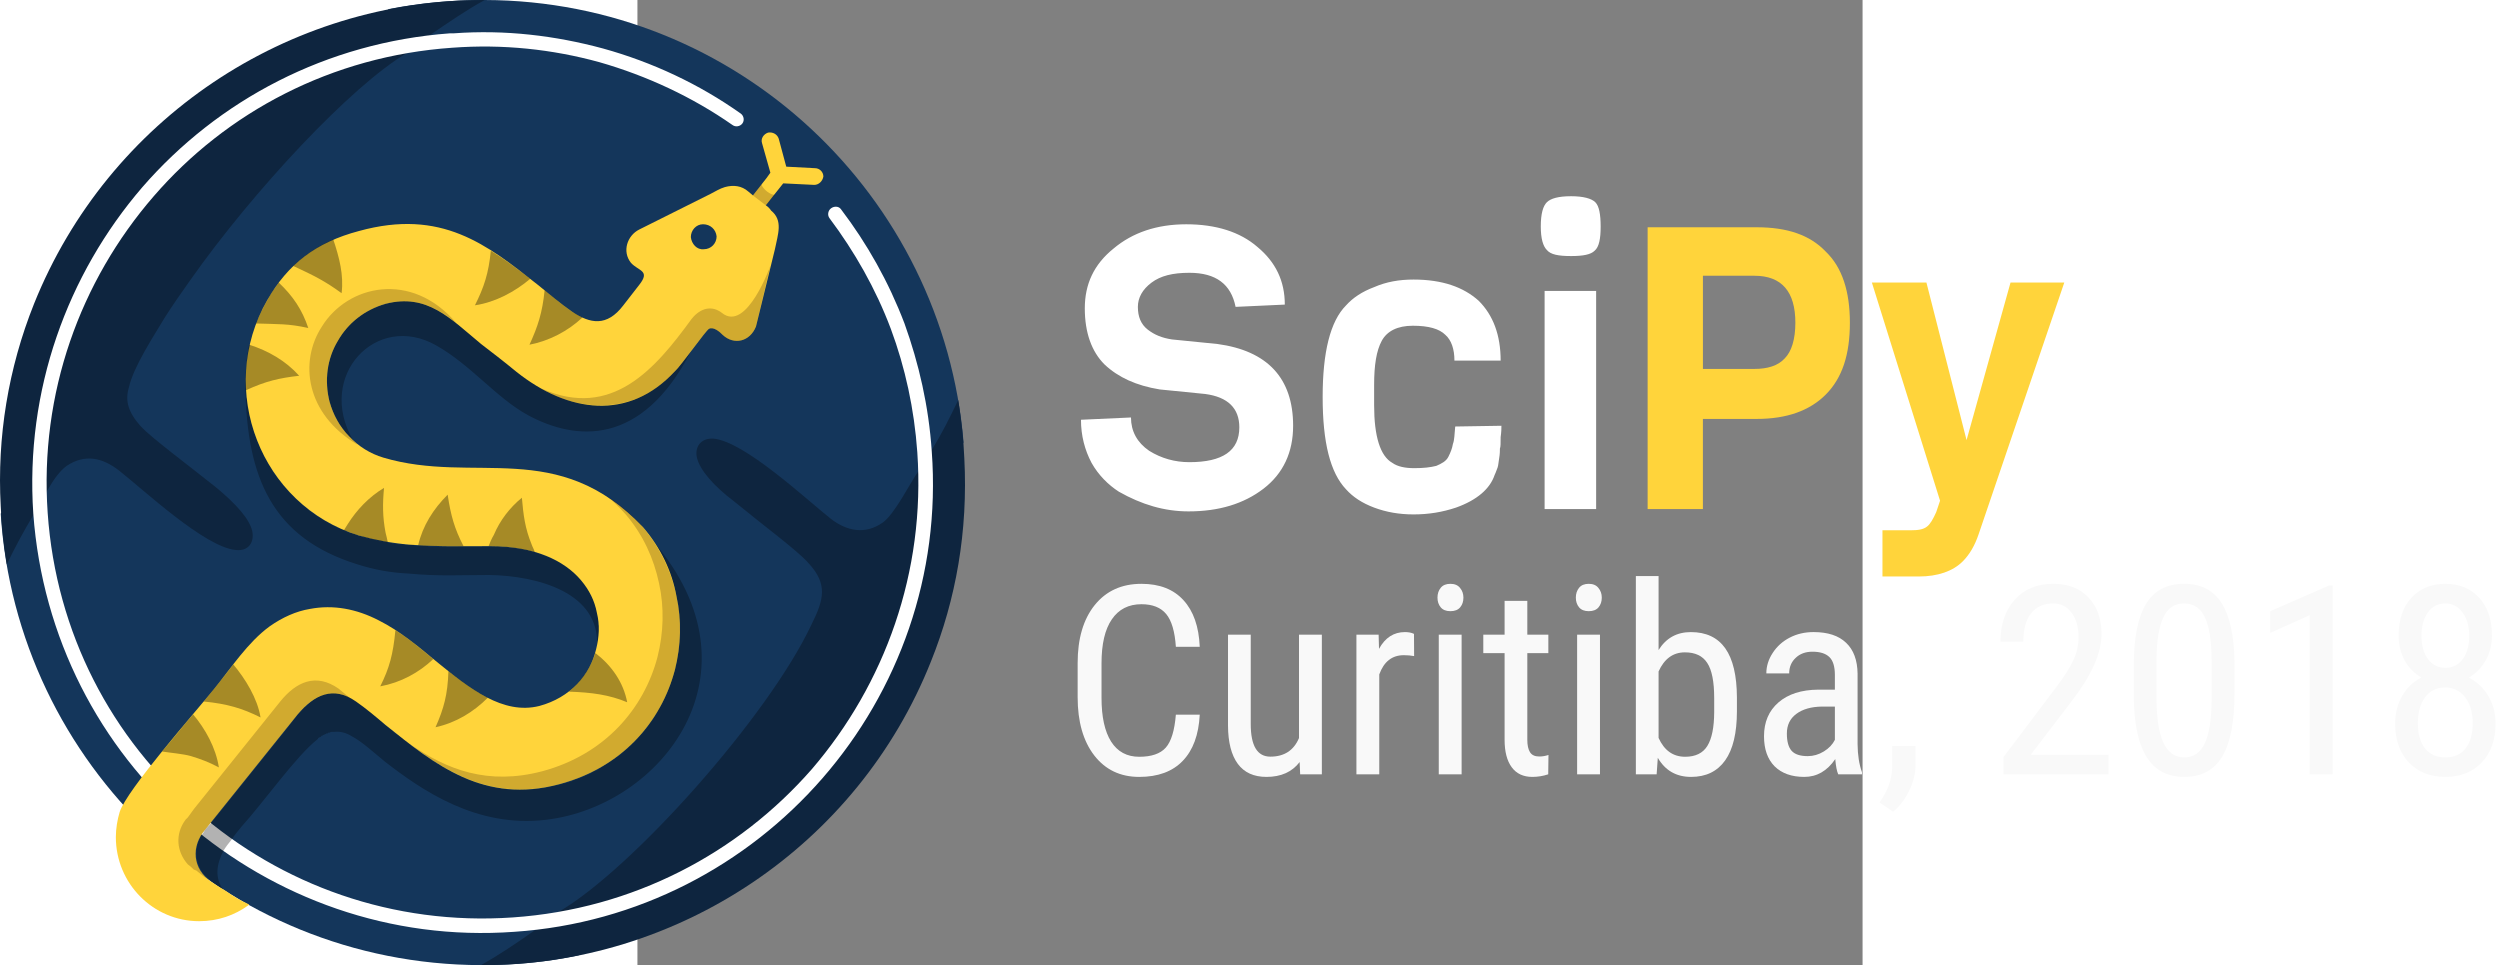<?xml version="1.0" encoding="UTF-8" standalone="no"?>
<!-- Generator: Adobe Illustrator 16.0.0, SVG Export Plug-In . SVG Version: 6.00 Build 0)  -->

<svg
   xmlns:dc="http://purl.org/dc/elements/1.1/"
   xmlns:cc="http://creativecommons.org/ns#"
   xmlns:rdf="http://www.w3.org/1999/02/22-rdf-syntax-ns#"
   xmlns:svg="http://www.w3.org/2000/svg"
   xmlns="http://www.w3.org/2000/svg"
   xmlns:sodipodi="http://sodipodi.sourceforge.net/DTD/sodipodi-0.dtd"
   xmlns:inkscape="http://www.inkscape.org/namespaces/inkscape"
   version="1.1"
   id="svg3685"
   sodipodi:docname="scipyla.h.svg"
   inkscape:version="0.92.2 (5c3e80d, 2017-08-06)"
   x="0px"
   y="0px"
   width="477.15"
   height="184.22"
   viewBox="0 0 219.215 172.707"
   enable-background="new 0 0 93.6 36"
   xml:space="preserve"><rect x="0" y="0" width="219.215" height="172.707" fill="#808080" stroke="none"/><defs
     id="defs21" /><sodipodi:namedview
     borderopacity="1"
     pagecolor="#000000"
     guidetolerance="10"
     inkscape:zoom="1.220093"
     inkscape:cy="68.8086"
     objecttolerance="10"
     bordercolor="#666666"
     gridtolerance="10"
     id="namedview3716"
     inkscape:cx="72.53378"
     showgrid="false"
     inkscape:pageopacity="0"
     inkscape:pageshadow="2"
     inkscape:window-width="1920"
     inkscape:window-height="1053"
     inkscape:window-x="0"
     inkscape:window-y="27"
     inkscape:window-maximized="1"
     inkscape:current-layer="svg3685"
     showguides="true"
     inkscape:guide-bbox="true"><sodipodi:guide
       position="0,138.309"
       orientation="1,0"
       id="guide19"
       inkscape:locked="false" /><sodipodi:guide
       position="219.152,115.258"
       orientation="1,0"
       id="guide21"
       inkscape:locked="false" /><sodipodi:guide
       position="94.791,97.596"
       orientation="1,0"
       id="guide3739"
       inkscape:locked="false" /></sodipodi:namedview><g
     id="Capa_x0020_1"
     transform="matrix(4.782,0,0,4.782,-114.068,0.273)"><path
       id="path3694"
       inkscape:connector-curvature="0"
       d="m 18.142,-0.057 c 9.439,0.028 17.149,7.313 17.915,16.555 l -14.4,19.189 C 20.467,35.943 19.248,36.056 18,36.056 8.419,36.028 0.624,28.545 0.029,19.162 L 14.542,0.283 c 1.162,-0.227 2.353,-0.34 3.6,-0.34 z"
       style="fill:#14365b" /><path
       id="path3696"
       inkscape:connector-curvature="0"
       d="m 16.101,1.247 c 0.708,-0.481 1.36,-0.935 2.041,-1.304 -7.37,-0.028 -14.088,4.45 -16.866,11.367 -0.963,2.409 -1.389,4.988 -1.247,7.568 0.028,0.736 0.113,1.474 0.227,2.183 0.312,-0.652 0.652,-1.275 0.992,-1.843 0.34,-0.538 0.737,-1.474 1.248,-1.843 0.68,-0.453 1.332,-0.312 1.956,0.171 0.936,0.736 3.203,2.862 4.365,2.976 0.482,0.057 0.709,-0.283 0.624,-0.708 C 9.328,19.332 8.789,18.765 8.109,18.198 6.975,17.291 5.671,16.327 5.275,15.902 4.793,15.363 4.68,14.938 4.821,14.457 4.991,13.663 5.785,12.473 6.153,11.849 6.437,11.396 6.777,10.913 7.117,10.432 v 0 C 9.47,7.087 13.155,3.147 15.224,1.928 v 0 z"
       style="fill:#0e253f" /><path
       id="path3698"
       inkscape:connector-curvature="0"
       d="m 20.013,34.752 c -0.68,0.482 -1.36,0.936 -2.013,1.305 7.342,0.028 14.088,-4.45 16.838,-11.367 0.935,-2.324 1.389,-4.875 1.247,-7.597 -0.028,-0.709 -0.113,-1.445 -0.227,-2.183 -0.312,0.652 -0.624,1.275 -0.992,1.871 l -0.482,0.766 c -0.34,0.481 -0.907,1.644 -1.361,1.955 -0.652,0.454 -1.332,0.313 -1.927,-0.142 -0.964,-0.766 -3.231,-2.891 -4.394,-3.005 -0.482,-0.028 -0.709,0.313 -0.624,0.709 0.114,0.482 0.652,1.077 1.361,1.616 1.105,0.906 2.409,1.87 2.806,2.324 0.737,0.793 0.595,1.36 0.113,2.324 -1.616,3.43 -6.718,9.155 -9.467,10.743 v 0 z"
       style="fill:#0e253f" /><path
       id="path3700"
       inkscape:connector-curvature="0"
       d="M 31.04,8.107 C 30.955,7.994 30.983,7.823 31.097,7.738 31.21,7.653 31.38,7.653 31.465,7.766 c 0.992,1.305 1.786,2.722 2.381,4.28 0.539,1.503 0.907,3.09 1.021,4.791 0.34,4.62 -1.248,8.957 -4.082,12.217 -2.834,3.26 -6.917,5.442 -11.537,5.755 C 14.599,35.149 10.262,33.533 7.002,30.727 3.742,27.892 1.588,23.81 1.248,19.162 0.936,14.542 2.524,10.205 5.33,6.945 8.164,3.685 12.218,1.531 16.838,1.19 h 0.142 c 1.928,-0.142 3.799,0.085 5.584,0.567 1.842,0.51 3.6,1.332 5.159,2.438 0.114,0.085 0.142,0.255 0.057,0.368 -0.085,0.114 -0.255,0.143 -0.369,0.058 -1.502,-1.049 -3.203,-1.843 -4.989,-2.354 -1.758,-0.481 -3.6,-0.68 -5.5,-0.538 -4.506,0.312 -8.446,2.409 -11.167,5.556 -2.75,3.175 -4.28,7.37 -3.969,11.849 0.312,4.507 2.41,8.447 5.584,11.168 3.146,2.75 7.341,4.28 11.82,3.969 4.507,-0.312 8.447,-2.409 11.196,-5.556 2.721,-3.175 4.252,-7.37 3.94,-11.849 C 34.212,15.25 33.872,13.691 33.334,12.246 32.769,10.743 31.975,9.354 31.04,8.107 Z"
       style="fill:#ffffff" /><path
       id="path3702"
       inkscape:connector-curvature="0"
       d="m 9.185,14.457 v 0 c 0.057,3.345 0.992,5.612 4.195,6.604 0.624,0.198 1.247,0.312 1.871,0.34 1.219,0.113 1.899,0.057 3.062,0.057 1.786,0.028 4.167,0.652 4.025,2.693 0.028,-0.113 0.057,-0.228 0.057,-0.369 v 0 -0.028 c 0,0 0,-0.028 0,-0.057 v 0 -0.028 0 0 c 0.028,-0.028 0.028,-0.057 0.028,-0.085 v 0 -0.028 0 -0.028 0 0 -0.058 0 0 0 -0.028 0 0 -0.028 0 -0.028 0 0 -0.028 0 -0.028 0 h -0.028 v 0 -0.028 0 -0.028 0 -0.028 0 0 0 -0.028 0 -0.028 0 0 -0.028 0 0 -0.028 0 -0.028 0 0 -0.028 0 L 22.366,23.05 v 0 -0.028 -0.028 0 0 -0.028 0 0 -0.028 0 -0.029 0 0 0 l -0.028,-0.028 v -0.028 -0.028 0 0 -0.035 -0.028 H 22.31 v -0.028 0 -0.028 -0.028 0 0 L 22.282,22.65 v -0.03 0 -0.028 l -0.028,-0.028 v -0.028 0 0 0 -0.028 0 L 22.226,22.48 v 0 0 0 -0.03 -0.028 h -0.028 v 0 -0.028 -0.028 -0.028 H 22.17 V 22.31 22.28 h -0.028 v 0 -0.028 -0.028 0 H 22.11 v -0.028 0 c 0,0 0,-0.028 -0.028,-0.028 v 0 -0.028 -0.03 h -0.028 v -0.028 l -0.028,-0.028 v 0 -0.028 0 l -0.028,-0.028 v 0 0 -0.028 L 21.97,21.942 v 0 0 l -0.028,-0.028 v 0 0 0 l -0.028,-0.028 v -0.028 0 0 0 l -0.028,-0.029 v 0 -0.028 0 h -0.028 v 0 -0.028 0 h -0.029 v 0 -0.028 0 l -0.028,-0.028 v 0 0 0 l -0.028,-0.028 v 0 -0.028 0 h -0.028 v 0 c 0,-0.028 0,-0.028 -0.028,-0.028 v 0 c 0,-0.028 0,-0.028 -0.028,-0.057 v 0 c 0,0 -0.028,0 -0.028,-0.028 v 0 L 21.633,21.52 v 0 L 21.6,21.486 v 0 c -0.028,-0.028 -0.028,-0.028 -0.028,-0.028 v 0 C 21.544,21.43 21.544,21.43 21.515,21.43 v 0 c 0,-0.028 0,-0.028 -0.028,-0.057 v 0 c 0,0 -0.028,0 -0.028,-0.028 v 0 c -0.028,0 -0.028,0 -0.028,-0.028 v 0 c -0.028,0 -0.028,-0.028 -0.057,-0.028 v 0 l -0.028,-0.028 v 0 l -0.028,-0.028 v 0 c -0.029,0 -0.029,-0.028 -0.057,-0.028 v 0 l -0.028,-0.028 v 0 c -0.028,0 -0.028,-0.028 -0.057,-0.028 v 0 l -0.028,-0.028 v 0 c -0.028,0 -0.028,-0.028 -0.057,-0.028 v 0 l -0.028,-0.028 v 0 c -0.028,0 -0.028,-0.028 -0.057,-0.028 v 0 l -0.028,-0.028 v 0 c -0.028,0 -0.028,-0.028 -0.057,-0.028 v 0 l -0.028,-0.028 v 0 c -0.028,0 -0.028,0 -0.057,-0.028 v 0 c -0.028,0 -0.028,0 -0.057,-0.028 v 0 H 20.75 v 0 c -0.028,-0.028 -0.028,-0.028 -0.057,-0.028 v 0 c -0.028,-0.028 -0.028,-0.028 -0.057,-0.028 v 0 c 0,0 -0.028,-0.028 -0.057,-0.028 v 0 c 0,0 -0.028,0 -0.028,-0.028 v 0 c -0.028,0 -0.057,0 -0.057,0 v 0 c -0.028,-0.029 -0.028,-0.029 -0.057,-0.029 v 0 c -0.028,0 -0.028,-0.028 -0.057,-0.028 v 0 c -0.028,0 -0.028,0 -0.057,-0.028 v 0 c 0,0 -0.028,0 -0.057,0 v 0 c 0,-0.028 -0.028,-0.028 -0.057,-0.028 v 0 l -0.057,-0.028 v 0 c 0,0 -0.028,0 -0.057,0 v 0 c 0,-0.028 -0.028,-0.028 -0.057,-0.028 v 0 c 0,0 -0.028,0 -0.057,-0.028 v 0 c -0.028,0 -0.028,0 -0.057,0 v 0 c -0.028,0 -0.028,0 -0.057,-0.028 v 0 c -0.028,0 -0.028,0 -0.057,0 v 0 c -0.028,0 -0.057,0 -0.057,-0.028 v 0 c -0.028,0 -0.057,0 -0.085,0 v 0 c 0,0 -0.028,0 -0.057,-0.028 v 0 h -0.057 v 0 c -0.028,0 -0.057,0 -0.057,0 v 0 C 19.469,20.476 19.44,20.476 19.412,20.476 v 0 c 0,0 -0.028,0 -0.057,0 v 0 c -0.028,0 -0.057,0 -0.057,-0.028 v 0 c -0.028,0 -0.057,0 -0.085,0 v 0 c 0,0 -0.028,0 -0.057,0 v 0 c -0.029,0 -0.057,0 -0.085,0 v 0 L 19.014,20.42 v 0 c -0.028,0 -0.057,0 -0.085,0 v 0 c 0,0 -0.028,0 -0.057,0 v 0 c -0.028,0 -0.057,0 -0.085,0 v 0 c 0,0 -0.028,0 -0.057,0 v 0 c -0.028,-0.028 -0.057,-0.028 -0.085,-0.028 v 0 c -0.028,0 -0.057,0 -0.057,0 v 0 c -0.028,0 -0.057,0 -0.085,0 v 0 c -0.028,0 -0.057,0 -0.085,0 v 0 c -0.028,0 -0.057,0 -0.085,0 v 0 h -0.028 v 0 h -0.057 v 0 h -0.057 v 0 h -0.057 v 0 H 18.077 18.02 v 0 H 18 17.943 v 0 H 17.886 17.83 v 0 H 17.802 17.745 17.688 17.66 17.603 v 0 h -0.028 v 0 h -0.057 -0.057 v 0 h -0.028 v 0 h -0.057 v 0 h -0.028 -0.057 -0.028 v 0 h -0.057 v 0 H 17.15 v 0 h -0.028 v 0 H 17.065 17.037 16.98 16.952 v 0 h -0.057 v 0 H 16.867 16.81 v 0 h -0.028 v 0 h -0.057 v 0 H 16.697 16.64 v 0 h -0.057 -0.028 v 0 h -0.057 v 0 H 16.47 v 0 h -0.057 v 0 h -0.057 v 0 h -0.028 v 0 h -0.057 v 0 h -0.028 v 0 h -0.057 -0.057 v 0 h -0.028 v 0 h -0.057 v 0 l -0.057,-0.028 v 0 H 15.93 15.901 v 0 h -0.057 v 0 h -0.057 v 0 H 15.73 v 0 h -0.057 v 0 h -0.028 -0.057 v 0 h -0.057 v 0 l -0.057,-0.028 v 0 h -0.057 v 0 H 15.36 v 0 h -0.057 v 0 h -0.028 v 0 H 15.25 v 0 h -0.028 v 0 h -0.028 v 0 h -0.028 v 0 L 15.138,20.308 H 15.11 v 0 h -0.028 v 0 h -0.057 v 0 h -0.028 -0.028 v 0 h -0.028 v 0 H 14.913 14.885 L 14.857,20.28 H 14.8 v 0 h -0.028 v 0 H 14.74 14.712 v 0 H 14.684 C 14.656,20.252 14.627,20.252 14.599,20.252 H 14.57 v 0 h -0.028 -0.028 v 0 L 14.486,20.224 H 14.458 14.43 v 0 H 14.4 14.343 v 0 l -0.028,-0.028 v 0 h -0.029 v 0 H 14.258 14.23 v 0 h -0.028 v 0 l -0.028,-0.028 h -0.028 -0.028 v 0 H 14.09 v 0 L 14.033,20.14 h -0.028 -0.028 v 0 h -0.028 v 0 L 13.921,20.112 H 13.89 13.862 v 0 h -0.028 v 0 L 13.806,20.084 H 13.778 13.749 13.72 l -0.028,-0.028 h -0.028 v 0 H 13.636 13.608 L 13.58,20.028 h -0.03 -0.028 v 0 L 13.494,20 h -0.028 -0.028 c -0.057,-0.028 -0.085,-0.028 -0.142,-0.057 l -0.057,-0.028 c -0.029,0 -0.085,-0.028 -0.114,-0.028 H 13.097 C 13.04,19.859 12.984,19.83 12.955,19.83 L 12.898,19.802 C 12.87,19.774 12.841,19.774 12.785,19.745 h -0.028 c -0.028,-0.028 -0.085,-0.058 -0.142,-0.058 l -0.028,-0.028 c -0.028,-0.028 -0.085,-0.028 -0.113,-0.057 l -0.028,-0.028 c -0.057,0 -0.085,-0.028 -0.142,-0.057 l -0.028,-0.028 c -0.028,0 -0.057,-0.028 -0.113,-0.057 l -0.029,-0.028 c -0.028,0 -0.085,-0.028 -0.113,-0.057 L 11.993,19.319 C 11.965,19.291 11.908,19.291 11.88,19.262 L 11.852,19.234 C 11.795,19.206 11.767,19.177 11.739,19.149 H 11.711 C 11.683,19.121 11.654,19.092 11.597,19.064 L 11.569,19.036 C 11.541,19.008 11.512,18.979 11.484,18.951 L 11.456,18.923 C 11.399,18.895 11.371,18.866 11.343,18.838 L 11.315,18.81 C 11.287,18.782 11.258,18.753 11.23,18.753 L 11.202,18.725 C 11.145,18.668 11.117,18.64 11.089,18.611 L 11.06,18.583 C 11.032,18.555 11.003,18.526 10.975,18.498 L 10.947,18.47 C 10.919,18.442 10.89,18.413 10.862,18.385 L 10.834,18.357 C 10.806,18.329 10.777,18.3 10.749,18.272 L 10.721,18.244 C 10.693,18.187 10.664,18.159 10.636,18.131 L 10.608,18.103 C 10.58,18.075 10.551,18.046 10.523,18.018 l -0.028,-0.057 c -0.028,-0.028 -0.028,-0.057 -0.057,-0.085 0,0 -0.028,0 -0.028,-0.028 -0.028,-0.028 -0.057,-0.057 -0.085,-0.113 L 10.297,17.707 C 10.269,17.679 10.269,17.65 10.24,17.622 L 10.212,17.594 C 10.184,17.536 10.184,17.508 10.155,17.48 L 10.127,17.423 C 10.099,17.395 10.099,17.366 10.07,17.338 L 10.042,17.281 C 10.014,17.253 9.985,17.224 9.985,17.168 9.957,17.168 9.957,17.14 9.957,17.14 9.929,17.112 9.929,17.083 9.9,17.055 L 9.872,16.998 C 9.872,16.97 9.844,16.941 9.844,16.913 9.816,16.885 9.816,16.856 9.787,16.828 9.787,16.8 9.759,16.771 9.759,16.743 L 9.731,16.686 C 9.731,16.658 9.703,16.629 9.703,16.601 9.675,16.573 9.675,16.573 9.675,16.544 9.647,16.516 9.647,16.487 9.618,16.43 c 0,0 0,-0.028 0,-0.057 C 9.59,16.345 9.59,16.316 9.59,16.316 9.562,16.288 9.562,16.259 9.562,16.259 9.534,16.202 9.534,16.174 9.505,16.117 c 0,0 0,-0.028 0,-0.057 -0.028,-0.028 -0.028,-0.057 -0.028,-0.057 0,-0.028 -0.029,-0.057 -0.029,-0.085 0,-0.028 -0.028,-0.057 -0.028,-0.113 0,-0.028 0,-0.028 -0.028,-0.057 0,-0.028 0,-0.057 0,-0.085 -0.028,-0.028 -0.028,-0.028 -0.028,-0.057 0,-0.029 -0.028,-0.085 -0.028,-0.113 0,-0.028 0,-0.057 0,-0.085 -0.028,-0.029 -0.028,-0.029 -0.028,-0.058 0,-0.029 0,-0.057 0,-0.085 -0.038,-0.044 -0.038,-0.072 -0.038,-0.1 0,-0.028 0,-0.057 0,-0.085 -0.028,-0.028 -0.028,-0.057 -0.028,-0.085 0,-0.028 0,-0.057 0,-0.085 0,0 0,-0.028 0,-0.057 -0.028,-0.028 -0.028,-0.057 -0.028,-0.085 0,-0.057 0,-0.085 0,-0.113 0,-0.028 0,-0.028 0,-0.057 0,-0.029 0,-0.057 0,-0.085 C 9.185,14.485 9.185,14.457 9.185,14.457 Z M 8.362,33.25 c -0.34,-0.481 -0.255,-0.964 0,-1.474 0.085,-0.142 0.199,-0.284 0.312,-0.426 0.113,-0.17 0.227,-0.312 0.369,-0.481 0.822,-0.907 2.041,-2.637 2.834,-3.26 l 0.028,-0.028 v 0 0 -0.028 h 0.028 v 0 l 0.028,-0.028 v 0 h 0.028 v 0 0 l 0.028,-0.028 v 0 0 l 0.028,-0.028 v 0 h 0.028 v 0 l 0.028,-0.028 v 0 0 0 h 0.028 l 0.029,-0.028 v 0 h 0.028 v 0 l 0.028,-0.028 v 0 0 0 h 0.028 v 0 h 0.028 v 0 c 0,-0.028 0.028,-0.028 0.028,-0.028 v 0 h 0.028 v 0 h 0.028 v 0 c 0,-0.028 0.028,-0.028 0.057,-0.028 v 0 c 0.028,0 0.028,0 0.057,0 v 0 h 0.028 v 0 c 0.227,-0.028 0.454,0.028 0.68,0.17 v 0 c 0.369,0.198 0.737,0.538 1.219,0.936 1.389,1.077 3.43,2.494 6.038,2.183 4.337,-0.511 8.22,-5.499 4.025,-10.403 v 0.028 h 0.028 v 0 0 0 0 0 0 0 0 0.028 0 0 0 0 c 0.028,0.028 0.028,0.028 0.057,0.057 v 0 c 0.17,0.283 0.312,0.567 0.453,0.879 v 0.028 c 0.142,0.312 0.227,0.624 0.312,0.964 v 0 c 0,0 0,0.028 0,0.057 0.028,0.028 0.028,0.057 0.028,0.085 v 0 c 0,0.028 0,0.057 0.028,0.085 v 0 c 0,0.028 0,0.057 0,0.085 v 0 0.028 0 c 0.028,0.028 0.028,0.057 0.028,0.085 v 0 c 0,0.057 0,0.085 0,0.142 v 0 c 0.028,0.028 0.028,0.085 0.028,0.113 v 0 c 0,0.028 0,0.058 0,0.086 v 0 0.057 0.057 0 l 0.028,0.028 v 0 c 0,0.028 0,0.057 0,0.085 v 0 0.057 c 0,0.028 0,0.057 0,0.085 v 0 c 0,0.028 0,0.057 0,0.085 v 0 c 0,0.028 0,0.085 0,0.113 v 0.057 0 0.028 0 0.057 0.028 0.057 0 0.028 0 0.057 l -0.028,0.028 v 0.057 0.028 0.058 0.057 0.028 0.057 l -0.028,0.028 v 0.057 0.028 0.057 0.028 l -0.028,0.057 v 0.028 0.057 0 0.028 0 l -0.028,0.057 v 0.028 0.057 0 0.028 0 l -0.028,0.057 v 0 0.028 0 0.057 0 l -0.028,0.028 v 0 0.057 0 0.028 0 l -0.028,0.057 v 0 c 0,0.028 0,0.057 -0.028,0.086 v 0 c 0,0.028 0,0.057 -0.028,0.085 v 0 c 0,0.028 0,0.057 -0.028,0.085 v 0 c 0,0.057 -0.028,0.113 -0.057,0.198 0,0.028 0,0.057 -0.029,0.085 0,0.028 0,0.057 -0.028,0.085 0,0.028 -0.028,0.057 -0.028,0.085 -0.028,0.028 -0.028,0.057 -0.028,0.085 -0.028,0.057 -0.057,0.113 -0.085,0.17 0,0.028 -0.028,0.057 -0.028,0.085 v 0 c -0.028,0.028 -0.028,0.057 -0.057,0.085 0,0.029 -0.028,0.058 -0.028,0.086 v 0 c -0.028,0.057 -0.057,0.113 -0.113,0.17 -0.028,0.057 -0.057,0.113 -0.085,0.17 v 0 c 0,0.028 -0.028,0.057 -0.057,0.085 v 0 c 0,0.028 -0.029,0.057 -0.029,0.085 -0.028,0.028 -0.057,0.057 -0.057,0.085 -0.028,0.057 -0.085,0.113 -0.113,0.142 -0.028,0.029 -0.028,0.057 -0.057,0.085 v 0 c -0.028,0.028 -0.028,0.057 -0.057,0.085 -0.029,0.028 -0.028,0.057 -0.057,0.085 -0.028,0 -0.057,0.029 -0.057,0.058 v 0 c -0.028,0.028 -0.057,0.057 -0.057,0.085 -0.028,0.028 -0.057,0.057 -0.085,0.057 v 0 c 0,0.028 -0.028,0.057 -0.057,0.085 v 0 c -0.028,0.028 -0.057,0.057 -0.057,0.085 -0.028,0 -0.057,0.028 -0.085,0.057 v 0 c 0,0.028 -0.028,0.057 -0.057,0.085 v 0 c -0.028,0 -0.057,0.028 -0.085,0.057 0,0.028 -0.028,0.057 -0.057,0.057 -0.028,0.028 -0.057,0.057 -0.085,0.085 0,0.028 -0.028,0.028 -0.057,0.057 -0.028,0.028 -0.057,0.057 -0.085,0.057 -0.028,0.028 -0.057,0.057 -0.085,0.085 v 0 c 0,0 -0.028,0.028 -0.057,0.057 -0.029,0.029 -0.057,0.028 -0.085,0.057 v 0 c -0.028,0.028 -0.057,0.028 -0.085,0.057 -0.028,0.029 -0.057,0.058 -0.085,0.058 -0.028,0.028 -0.057,0.057 -0.085,0.057 -0.028,0.028 -0.057,0.057 -0.085,0.057 v 0 c -0.028,0.028 -0.057,0.057 -0.085,0.057 -0.028,0.028 -0.057,0.028 -0.085,0.057 v 0 c -0.028,0.028 -0.057,0.028 -0.085,0.057 v 0 c -0.028,0.028 -0.057,0.028 -0.085,0.057 -0.028,0 -0.057,0.028 -0.085,0.057 -0.028,0 -0.057,0.028 -0.085,0.028 v 0 c -0.057,0.028 -0.085,0.028 -0.113,0.057 v 0 c -0.028,0.028 -0.057,0.028 -0.085,0.057 v 0 c -0.028,0 -0.057,0.028 -0.085,0.028 -0.057,0.028 -0.085,0.028 -0.113,0.057 v 0 c -0.028,0 -0.057,0.028 -0.085,0.028 v 0 c -0.057,0.028 -0.085,0.028 -0.113,0.057 v 0 c -0.028,0 -0.057,0.028 -0.085,0.028 v 0 c -0.057,0 -0.085,0.028 -0.113,0.028 v 0 c -0.028,0.028 -0.057,0.028 -0.113,0.057 -0.028,0 -0.057,0 -0.085,0.028 v 0 c -0.057,0 -0.085,0.028 -0.113,0.028 v 0 c -0.028,0 -0.085,0.028 -0.113,0.028 v 0 c -0.028,0 -0.057,0.028 -0.113,0.028 v 0 c -0.028,0.028 -0.085,0.028 -0.113,0.028 v 0 C 20.775,29.35 20.747,29.35 20.69,29.35 v 0 c -0.057,0.028 -0.085,0.028 -0.142,0.028 v 0 c -0.028,0.029 -0.085,0.029 -0.113,0.029 v 0 c -0.057,0.028 -0.085,0.028 -0.142,0.028 v 0 c -0.028,0 -0.085,0 -0.114,0.028 v 0 c -0.057,0 -0.085,0 -0.113,0 v 0 c -0.057,0 -0.085,0 -0.142,0.028 v 0 c -0.028,0 -0.085,0 -0.113,0 -0.028,0 -0.085,0 -0.113,0 -0.057,0 -0.085,0 -0.142,0 -0.028,0 -0.057,0 -0.113,0 -0.028,0 -0.057,0 -0.113,0 -0.028,0 -0.085,0 -0.113,0 -0.028,0 -0.085,0 -0.114,0 -0.029,0 -0.085,0 -0.113,0 -0.028,-0.028 -0.085,-0.028 -0.113,-0.028 -0.028,0 -0.085,0 -0.113,0 v 0 c -0.028,-0.028 -0.057,-0.028 -0.113,-0.028 v 0 c -0.028,0 -0.057,0 -0.114,-0.028 -0.028,0 -0.057,0 -0.085,0 -0.057,-0.029 -0.085,-0.029 -0.113,-0.029 -0.028,0 -0.085,-0.028 -0.113,-0.028 -0.028,0 -0.057,-0.028 -0.113,-0.028 v 0 c -0.028,0 -0.057,-0.028 -0.085,-0.028 -0.028,0 -0.085,-0.028 -0.113,-0.028 -0.028,-0.028 -0.057,-0.028 -0.113,-0.028 -0.028,-0.028 -0.057,-0.028 -0.085,-0.057 -0.028,0 -0.057,-0.028 -0.113,-0.028 -0.028,0 -0.057,-0.028 -0.085,-0.028 -0.028,-0.028 -0.085,-0.028 -0.113,-0.057 -0.028,0 -0.057,-0.028 -0.085,-0.028 -0.028,-0.028 -0.057,-0.028 -0.113,-0.057 v 0 c -0.028,0 -0.057,-0.028 -0.085,-0.057 -0.028,0 -0.057,-0.028 -0.085,-0.028 -0.057,-0.028 -0.085,-0.028 -0.114,-0.057 v 0 c -0.028,-0.028 -0.057,-0.028 -0.085,-0.057 v 0 c -0.028,0 -0.057,-0.028 -0.085,-0.057 v 0 c -0.057,0 -0.085,-0.028 -0.113,-0.028 C 16.613,28.671 16.584,28.642 16.556,28.642 16.528,28.614 16.499,28.585 16.471,28.585 16.442,28.557 16.414,28.528 16.357,28.528 16.3,28.471 16.244,28.443 16.187,28.415 16.159,28.387 16.13,28.358 16.102,28.358 16.074,28.33 16.045,28.3 16.017,28.272 v 0 c -0.028,0 -0.057,-0.028 -0.114,-0.057 -0.028,-0.028 -0.057,-0.028 -0.085,-0.057 v 0 C 15.79,28.13 15.761,28.101 15.733,28.101 v 0 c -0.028,-0.028 -0.057,-0.057 -0.085,-0.085 v 0 c -0.028,0 -0.057,-0.028 -0.085,-0.057 v 0 c -0.057,-0.028 -0.113,-0.085 -0.17,-0.113 l -0.085,-0.085 v 0 c -0.085,-0.057 -0.17,-0.142 -0.255,-0.198 v 0 c -0.057,-0.057 -0.113,-0.085 -0.17,-0.142 h -0.028 c -0.057,-0.028 -0.114,-0.085 -0.17,-0.142 v 0 C 14.6,27.221 14.515,27.136 14.43,27.08 l -0.057,-0.057 v 0 l -0.085,-0.085 v 0 c -0.85,-0.736 -1.729,-1.672 -2.806,-0.595 l -0.028,0.028 v 0 c -0.028,0.028 -0.028,0.028 -0.057,0.028 v 0 l -0.028,0.028 v 0 l -0.028,0.028 v 0 l -0.028,0.028 v 0 l -0.028,0.057 v 0 l -0.028,0.028 v 0 l -0.028,0.028 v 0 l -0.028,0.028 v 0 l -0.028,0.028 v 0 l -0.028,0.028 v 0 l -0.369,0.481 v 0 L 7.885,30.762 7.857,30.79 7.687,30.988 C 7.63,31.073 7.602,31.13 7.545,31.186 7.517,31.214 7.517,31.243 7.488,31.299 v 0 0 C 7.261,31.753 7.318,32.263 7.63,32.66 L 7.999,33 Z m 4.847,-16.838 c -1.389,-2.409 0.879,-4.818 3.118,-3.543 1.304,0.737 2.239,1.956 3.43,2.608 1.786,0.963 4.251,1.19 6.094,-2.382 v 0 0 l -0.028,0.028 v 0 0 0.028 h -0.028 v 0.028 0 h -0.028 v 0.028 0 l -0.028,0.029 v 0 0 l -0.028,0.028 v 0 0.028 h -0.028 v 0 0.028 l -0.057,0.057 v 0.028 0 h -0.029 l -0.028,0.028 v 0.028 0 0 l -0.028,0.028 v 0 0 0.028 h -0.028 v 0 0.028 0 h -0.028 v 0.028 0 0 h -0.028 v 0.028 0 0 l -0.028,0.028 v 0 0 0 0 l -0.028,0.028 v 0 0 0.028 0 H 25.37 v 0 0.028 0 0 0 h -0.028 v 0 0.028 0 0 0 l -0.028,0.028 v 0 0 0 0 0 l -0.028,0.028 v 0 0 0 0 0 0 0 l -0.028,0.028 c -1.899,1.729 -3.855,1.417 -5.726,0.17 -0.028,-0.028 -0.057,-0.028 -0.085,-0.057 -0.198,-0.142 -0.34,-0.283 -0.454,-0.396 -0.255,-0.198 -0.454,-0.341 -0.765,-0.567 -0.085,-0.085 -0.142,-0.142 -0.227,-0.198 v 0 c -1.105,-0.879 -1.927,-1.758 -3.288,-1.53 v 0 c -0.028,0 -0.028,0.028 -0.057,0.028 h -0.028 c 0,0 -0.028,0 -0.057,0 l -0.028,0.028 h -0.028 c -0.028,0 -0.057,0 -0.085,0 l -0.03,0.036 h -0.028 l -0.057,0.028 h -0.029 -0.028 l -0.028,0.028 h -0.057 l -0.028,0.028 h -0.028 l -0.028,0.028 h -0.057 l -0.028,0.028 h -0.028 l -0.028,0.028 H 13.92 l -0.057,0.028 -0.028,0.028 h -0.028 l -0.028,0.028 H 13.75 l -0.028,0.028 -0.028,0.028 h -0.057 l -0.028,0.028 -0.028,0.028 H 13.55 l -0.028,0.028 v 0 l -0.028,0.028 -0.028,0.028 h -0.028 v 0 l -0.028,0.028 v 0 l -0.028,0.028 -0.028,0.028 h -0.028 v 0 l -0.028,0.028 v 0 l -0.028,0.028 -0.028,0.028 -0.029,0.028 -0.028,0.028 v 0 h -0.028 v 0 l -0.028,0.028 -0.028,0.028 -0.028,0.028 v 0 0.028 l -0.028,0.029 v 0 c -0.057,0.028 -0.085,0.085 -0.113,0.142 l -0.028,0.028 -0.028,0.028 v 0 l -0.028,0.028 -0.028,0.028 c 0,0 -0.028,0.028 -0.028,0.057 -0.028,0.028 -0.028,0.057 -0.057,0.085 v 0 c -0.028,0 -0.028,0.028 -0.057,0.057 v 0 c 0,0.028 -0.028,0.057 -0.028,0.085 -0.028,0.028 -0.057,0.057 -0.057,0.085 v 0 c -0.057,0.113 -0.113,0.255 -0.17,0.368 0,0.028 -0.028,0.057 -0.028,0.057 v 0 0.058 0 l -0.028,0.028 c 0,0.028 0,0.028 0,0.057 l -0.028,0.028 v 0.057 0 0.028 l -0.028,0.028 v 0 0.028 0.028 l -0.028,0.057 v 0 0.028 0 0.028 0 0.057 0 0.028 l -0.028,0.028 v 0 0.028 0 0.057 0.028 0.028 0.028 0.057 0.028 0.028 0 l -0.028,0.057 v 0.028 0.028 0 0.028 0 0.057 0.028 0 l 0.028,0.029 v 0.057 0 0.04 0.028 0.057 0.028 0.028 0.057 l 0.028,0.028 v 0 0.028 0.057 0.028 l 0.028,0.028 v 0.057 0.028 0.028 l 0.028,0.057 v 0.028 0.028 l 0.028,0.028 v 0 0.028 0.028 l 0.028,0.028 v 0.028 0 0.028 0 0 l 0.028,0.028 v 0.028 0 0.028 0 0.028 0 h 0.028 v 0 0.028 0 0.028 l 0.028,0.028 v 0 0.029 0 0 0 l 0.028,0.028 v 0 0.028 0 0.028 l 0.028,0.028 v 0 l 0.028,0.028 v 0.028 0.028 0 h 0.028 v 0.028 0 l 0.028,0.028 v 0 0.028 0 l 0.028,0.028 v 0 0.028 h 0.028 v 0.028 0 0.028 0 l 0.029,0.028 v 0 0 l 0.028,0.028 v 0 0.028 0 h 0.028 v 0.028 0 l 0.028,0.028 v 0 0 l 0.028,0.028 v 0 0.028 0 h 0.028 v 0.028 l 0.028,0.028 v 0 0 l 0.028,0.028 v 0.042 0 h 0.028 v 0.028 0 l 0.028,0.028 v 0 l 0.028,0.028 v 0 l 0.028,0.028 v 0.028 h 0.028 l 0.028,0.028 v 0 0.028 0 0 0 0 0 h 0.028 v 0 0 0.028 0 0 0 0 0 h 0.028 v 0 0 0 0.028 0 0 0 0 0 h 0.028 v 0 0 0 0 0 0 0 0 0.028 0 0 0 0 0 h 0.028 v 0 0 0 0 0 0 0 0 0.028 0 0 0 0 0 h 0.029 z"
       style="fill-opacity:0.302" /><path
       id="path3704"
       inkscape:connector-curvature="0"
       d="M 7.909,32.938 C 7.2,32.456 7.143,31.606 7.682,30.982 l 3.458,-4.309 c 0.624,-0.737 1.332,-1.077 2.183,-0.481 0.368,0.255 0.737,0.566 1.105,0.878 1.842,1.475 3.685,2.977 6.52,2.211 2.324,-0.623 3.798,-2.324 4.309,-4.28 0.227,-0.906 0.255,-1.842 0.057,-2.749 -0.17,-0.936 -0.595,-1.814 -1.247,-2.58 -3.203,-3.373 -6.293,-1.587 -9.723,-2.607 -0.482,-0.142 -0.936,-0.425 -1.276,-0.794 -0.34,-0.34 -0.595,-0.793 -0.737,-1.304 -0.199,-0.794 -0.085,-1.615 0.312,-2.268 0.369,-0.652 0.992,-1.162 1.786,-1.389 1.559,-0.397 2.409,0.538 3.571,1.502 0.369,0.283 0.851,0.652 1.333,1.049 1.927,1.531 4.195,1.843 5.924,-0.028 0.198,-0.17 1.162,-1.53 1.275,-1.587 0.17,-0.085 0.397,0.113 0.51,0.227 0.425,0.396 1.021,0.255 1.247,-0.312 L 28.998,9.269 C 29.111,8.702 29.31,8.192 28.856,7.823 28.799,7.738 28.742,7.681 28.657,7.625 l 0.652,-0.821 1.162,0.057 c 0.17,0 0.312,-0.143 0.34,-0.313 0,-0.17 -0.142,-0.312 -0.312,-0.312 L 29.422,6.179 29.14,5.131 C 29.083,4.961 28.913,4.876 28.743,4.904 28.573,4.961 28.46,5.131 28.516,5.3 l 0.312,1.105 -0.142,0.198 v 0 l -0.51,0.652 C 28.119,7.198 28.063,7.17 28.006,7.113 27.751,6.886 27.439,6.858 27.127,6.943 26.929,7 26.759,7.113 26.588,7.198 L 23.923,8.53 c -0.453,0.227 -0.652,0.822 -0.312,1.247 0.283,0.313 0.737,0.284 0.312,0.822 l -0.595,0.766 c -0.624,0.822 -1.247,0.68 -1.899,0.255 -0.454,-0.312 -0.879,-0.681 -1.304,-1.021 -1.899,-1.502 -3.6,-2.863 -6.689,-2.013 -1.616,0.426 -2.665,1.247 -3.43,2.58 -1.928,3.345 -0.255,7.682 3.43,8.815 0.624,0.17 1.219,0.283 1.871,0.34 1.219,0.085 1.899,0.057 3.033,0.057 1.672,0 2.778,0.539 3.401,1.275 0.312,0.369 0.51,0.766 0.595,1.219 0.114,0.454 0.085,0.907 -0.028,1.361 -0.227,0.964 -0.963,1.813 -2.126,2.126 -1.36,0.34 -2.607,-0.652 -3.827,-1.645 -0.68,-0.566 -1.389,-1.162 -2.183,-1.559 -0.822,-0.426 -1.701,-0.596 -2.58,-0.426 -0.51,0.085 -1.02,0.313 -1.502,0.652 -0.82,0.599 -1.444,1.563 -2.068,2.329 -0.708,0.879 -3.288,3.799 -3.543,4.62 -0.085,0.284 -0.142,0.624 -0.142,0.936 0,1.729 1.389,3.146 3.118,3.146 0.708,0 1.332,-0.227 1.842,-0.595 v 0 l 0.028,-0.028 v 0 C 8.957,33.618 8.786,33.505 8.447,33.278 8.249,33.165 8.079,33.052 7.909,32.938 Z M 26.334,9.269 C 26.079,9.297 25.88,9.071 25.852,8.815 c 0,-0.255 0.198,-0.481 0.454,-0.481 0.283,0 0.482,0.198 0.51,0.453 0,0.256 -0.199,0.482 -0.482,0.482 z"
       style="fill:#ffd43b" /><path
       id="path3706"
       inkscape:connector-curvature="0"
       d="m 20.296,28.8 c -2.041,0.538 -3.572,-0.057 -4.961,-1.021 1.559,1.19 3.231,2.126 5.613,1.502 2.324,-0.623 3.798,-2.324 4.309,-4.28 0.227,-0.906 0.255,-1.842 0.057,-2.749 -0.142,-0.709 -0.425,-1.389 -0.851,-2.041 -0.113,-0.17 -0.255,-0.34 -0.396,-0.539 -0.397,-0.453 -0.851,-0.85 -1.389,-1.19 0.284,0.228 0.51,0.454 0.737,0.709 0.652,0.766 1.049,1.645 1.248,2.579 0.198,0.907 0.17,1.843 -0.057,2.75 -0.511,1.955 -1.985,3.656 -4.31,4.28 z M 25.88,11.877 c -1.361,1.871 -2.977,3.771 -5.612,2.608 0.68,0.396 1.417,0.623 2.126,0.623 1.02,0.028 2.012,-0.34 2.863,-1.275 v 0 0 0 c 0.085,-0.085 0.34,-0.396 0.567,-0.709 0.312,-0.396 0.652,-0.85 0.708,-0.878 0.17,-0.085 0.369,0.113 0.51,0.227 0.425,0.396 1.021,0.255 1.247,-0.312 l 0.539,-2.269 c 0.029,-0.085 -0.878,2.523 -1.814,1.758 -0.368,-0.283 -0.793,-0.198 -1.134,0.227 z m -13.549,3.09 c -0.199,-0.794 -0.085,-1.615 0.312,-2.268 0.369,-0.652 0.992,-1.162 1.786,-1.389 1.105,-0.284 1.871,0.113 2.636,0.708 -1.672,-1.955 -4.054,-1.417 -5.018,0.143 -0.85,1.304 -0.624,3.26 1.333,4.422 -0.057,-0.057 -0.113,-0.113 -0.17,-0.171 -0.057,-0.028 -0.085,-0.085 -0.142,-0.142 -0.34,-0.34 -0.595,-0.793 -0.737,-1.303 z m 16.157,-8.135 -0.312,0.425 0.482,0.368 0.34,-0.396 C 28.857,7.257 28.545,7.03 28.488,6.832 Z M 7.541,31.18 c 0.028,-0.057 0.085,-0.113 0.142,-0.17 l 0.17,-0.227 3.288,-4.11 c 0.567,-0.681 1.247,-1.049 2.012,-0.567 -0.17,-0.142 -0.312,-0.255 -0.482,-0.396 -0.85,-0.595 -1.587,-0.255 -2.183,0.482 L 7.257,30.216 7.03,30.529 c -0.028,0.028 -0.057,0.057 -0.085,0.085 -0.397,0.538 -0.34,1.19 0.085,1.672 0.085,0.057 0.142,0.113 0.227,0.198 0.028,0 0.057,0.028 0.085,0.028 0.142,0.114 0.312,0.256 0.481,0.369 C 7.285,32.427 7.172,31.748 7.541,31.18 Z"
       style="fill:#1a0000;fill-opacity:0.2" /><path
       id="path3708"
       inkscape:connector-curvature="0"
       d="m 10.97,9.892 c 0.794,0.369 1.191,0.567 1.814,1.021 C 12.869,10.233 12.699,9.581 12.472,8.9 11.877,9.156 11.396,9.496 10.97,9.892 Z m 8.844,2.949 c 0.737,-0.142 1.445,-0.51 1.984,-1.021 v 0 C 21.685,11.763 21.571,11.707 21.43,11.622 21.061,11.367 20.721,11.084 20.381,10.8 c -0.085,0.85 -0.255,1.361 -0.567,2.041 z m -1.474,7.54 c 0.652,0 1.19,0.085 1.672,0.227 -0.028,-0.113 -0.085,-0.198 -0.113,-0.283 -0.255,-0.623 -0.312,-1.105 -0.369,-1.758 -0.454,0.369 -0.822,0.851 -1.049,1.39 -0.085,0.142 -0.142,0.283 -0.198,0.425 0.029,-0.001 0.057,-0.001 0.057,-0.001 z m -2.693,-0.029 c 0.652,0.028 1.162,0.028 1.701,0.028 -0.34,-0.651 -0.482,-1.162 -0.595,-1.928 -0.539,0.54 -0.936,1.163 -1.106,1.9 z m -2.21,-0.368 c 0.369,0.113 0.737,0.198 1.077,0.255 -0.028,-0.142 -0.057,-0.255 -0.085,-0.368 -0.113,-0.596 -0.113,-1.077 -0.057,-1.673 -0.567,0.34 -1.021,0.822 -1.361,1.36 -0.057,0.085 -0.085,0.143 -0.142,0.228 0.199,0.057 0.369,0.141 0.568,0.198 z M 9.213,14.542 c 0.737,-0.341 1.247,-0.454 1.984,-0.539 -0.51,-0.566 -1.162,-0.936 -1.871,-1.162 -0.113,0.539 -0.142,1.077 -0.142,1.616 0.001,0.028 0.029,0.056 0.029,0.085 z m 0.369,-2.495 c 0.793,0.028 1.219,0 1.956,0.171 -0.227,-0.681 -0.567,-1.191 -1.105,-1.701 -0.142,0.198 -0.312,0.425 -0.425,0.652 -0.172,0.311 -0.313,0.594 -0.426,0.878 z M 8.192,28.658 C 8.079,27.921 7.682,27.212 7.228,26.674 6.832,27.127 6.463,27.61 6.066,28.063 c 0.369,0.057 0.766,0.085 1.077,0.17 0.369,0.113 0.681,0.227 1.049,0.425 z M 7.625,26.192 8.022,25.71 c 0.227,-0.283 0.482,-0.595 0.708,-0.907 0.454,0.539 0.907,1.275 1.021,1.984 -0.68,-0.34 -1.247,-0.51 -2.126,-0.595 z m 7.172,-2.665 c -0.085,0.907 -0.227,1.417 -0.567,2.098 0.766,-0.142 1.446,-0.51 1.984,-1.021 -0.453,-0.368 -0.907,-0.765 -1.417,-1.077 z m 1.984,1.53 c -0.028,0.879 -0.17,1.39 -0.482,2.098 0.766,-0.17 1.417,-0.566 1.956,-1.105 -0.51,-0.255 -0.992,-0.623 -1.474,-0.993 z m 5.499,-0.679 c -0.17,0.538 -0.51,1.049 -0.992,1.445 0.851,0.028 1.502,0.113 2.183,0.397 -0.142,-0.737 -0.567,-1.361 -1.191,-1.842 z M 17.773,11.367 c 0.765,-0.113 1.502,-0.511 2.069,-0.992 -0.482,-0.368 -0.964,-0.737 -1.474,-1.049 -0.084,0.851 -0.254,1.36 -0.595,2.041 z"
       style="fill-opacity:0.349" /><path
       id="path3710"
       inkscape:connector-curvature="0"
       d="m 48.388,15.874 c 0,0.992 -0.369,1.786 -1.106,2.353 -0.737,0.567 -1.672,0.851 -2.807,0.851 -0.907,0 -1.757,-0.255 -2.607,-0.737 -0.397,-0.255 -0.766,-0.623 -1.021,-1.077 -0.255,-0.481 -0.397,-1.021 -0.397,-1.615 l 1.871,-0.085 c 0,0.51 0.227,0.936 0.681,1.247 0.454,0.283 0.964,0.425 1.502,0.425 1.247,0 1.871,-0.425 1.871,-1.304 0,-0.709 -0.425,-1.134 -1.275,-1.247 l -1.701,-0.17 c -0.878,-0.142 -1.559,-0.454 -2.069,-0.936 -0.482,-0.482 -0.737,-1.19 -0.737,-2.098 0,-0.908 0.34,-1.645 1.077,-2.239 0.709,-0.596 1.616,-0.907 2.721,-0.907 1.105,0 2.013,0.283 2.665,0.851 0.681,0.566 1.021,1.275 1.021,2.154 l -1.842,0.085 c -0.17,-0.851 -0.737,-1.275 -1.729,-1.275 -0.624,0 -1.077,0.113 -1.417,0.368 -0.34,0.255 -0.51,0.567 -0.51,0.907 0,0.368 0.113,0.651 0.369,0.851 0.255,0.198 0.539,0.312 0.907,0.368 l 1.701,0.17 c 1.867,0.253 2.832,1.274 2.832,3.06 z m 35.091,3.118 h -2.324 c -2.069,0 -2.523,-0.596 -2.523,-2.58 V 8.447 h 2.07 v 7.597 c 0,0.624 0.197,1.105 0.878,1.105 h 2.495 z m 10.063,0 h -2.154 l -0.596,-1.814 h -3.287 l -0.596,1.814 h -2.126 l 3.231,-9.666 c 0.143,-0.34 0.34,-0.567 0.51,-0.681 0.171,-0.142 0.397,-0.198 0.682,-0.198 0.254,0 0.48,0.057 0.623,0.17 0.17,0.113 0.34,0.369 0.453,0.709 z m -3.23,-3.543 -1.105,-4.195 -1.191,4.195 z m -35.859,0.453 1.729,-0.028 c 0,0.085 0,0.227 -0.029,0.425 0,0.228 0,0.369 -0.027,0.426 0,0.085 0,0.198 -0.029,0.368 -0.027,0.142 -0.027,0.255 -0.057,0.34 -0.027,0.057 -0.057,0.171 -0.113,0.284 -0.17,0.51 -0.651,0.936 -1.445,1.219 -0.51,0.17 -1.021,0.255 -1.588,0.255 -0.538,0 -1.02,-0.085 -1.474,-0.255 -0.453,-0.17 -0.794,-0.397 -1.049,-0.681 -0.595,-0.623 -0.878,-1.757 -0.878,-3.458 0,-1.673 0.283,-2.835 0.878,-3.43 0.255,-0.283 0.596,-0.511 1.049,-0.681 0.454,-0.198 0.936,-0.283 1.474,-0.283 1.078,0 1.871,0.283 2.438,0.794 0.538,0.538 0.821,1.275 0.821,2.239 h -1.729 c 0,-0.426 -0.113,-0.766 -0.34,-0.964 -0.227,-0.227 -0.624,-0.341 -1.219,-0.341 -0.567,0 -0.965,0.199 -1.162,0.567 -0.199,0.368 -0.284,0.907 -0.284,1.645 v 0.765 c 0,1.162 0.228,1.899 0.681,2.154 0.198,0.142 0.482,0.198 0.822,0.198 0.34,0 0.595,-0.028 0.822,-0.085 0.197,-0.085 0.367,-0.17 0.453,-0.34 0.085,-0.17 0.142,-0.312 0.17,-0.481 0.058,-0.142 0.058,-0.369 0.086,-0.652 z M 58.79,7.285 c 0.453,0 0.766,0.085 0.907,0.227 0.141,0.142 0.198,0.454 0.198,0.907 0,0.453 -0.057,0.766 -0.227,0.907 -0.143,0.142 -0.426,0.198 -0.879,0.198 -0.482,0 -0.766,-0.057 -0.907,-0.227 C 57.74,9.155 57.655,8.871 57.655,8.418 57.655,7.937 57.74,7.652 57.882,7.511 58.024,7.37 58.308,7.285 58.79,7.285 Z m 0.936,11.707 h -1.928 v -8.164 h 1.928 z"
       style="fill:#ffffff" /><path
       id="path3712"
       inkscape:connector-curvature="0"
       d="m 68.314,9.354 c 0.624,0.595 0.907,1.502 0.907,2.664 0,1.19 -0.283,2.069 -0.907,2.693 -0.595,0.595 -1.446,0.907 -2.579,0.907 h -2.014 v 3.373 H 61.653 V 8.447 h 4.082 c 1.133,0 1.985,0.283 2.579,0.907 z m -1.133,2.664 c 0,-1.162 -0.51,-1.757 -1.531,-1.757 h -1.928 v 3.486 h 1.928 c 0.482,0 0.879,-0.113 1.135,-0.396 0.253,-0.256 0.396,-0.709 0.396,-1.333 z m 10.062,-1.502 -3.203,9.411 c -0.142,0.425 -0.34,0.765 -0.596,1.021 -0.367,0.368 -0.935,0.566 -1.644,0.566 h -1.36 v -1.729 h 1.049 c 0.283,0 0.482,-0.028 0.623,-0.143 0.113,-0.085 0.227,-0.283 0.34,-0.538 l 0.143,-0.425 -2.551,-8.164 h 2.041 l 1.502,5.896 1.645,-5.896 h 2.011 z"
       style="fill:#ffd43b" /></g><g
     aria-label="Curitiba, 2018"
     style="font-style:normal;font-weight:normal;font-size:47.296px;line-height:125%;font-family:sans-serif;letter-spacing:0px;word-spacing:0px;fill:#000000;fill-opacity:1;stroke:none;stroke-width:1.182px;stroke-linecap:butt;stroke-linejoin:miter;stroke-opacity:1"
     id="text3718"><path
       d="m 100.615,127.881 q -0.277,5.404 -3.048,8.268 -2.748,2.864 -7.783,2.864 -5.058,0 -8.037,-3.834 -2.979,-3.857 -2.979,-10.438 v -6.097 q 0,-6.559 3.048,-10.369 3.071,-3.811 8.36,-3.811 4.873,0 7.529,2.933 2.679,2.91 2.91,8.337 h -4.272 q -0.277,-4.111 -1.732,-5.866 -1.455,-1.755 -4.434,-1.755 -3.441,0 -5.289,2.702 -1.848,2.679 -1.848,7.875 v 6.166 q 0,5.104 1.709,7.829 1.732,2.725 5.034,2.725 3.302,0 4.757,-1.64 1.455,-1.64 1.801,-5.889 z"
       style="font-style:normal;font-variant:normal;font-weight:normal;font-stretch:normal;font-family:'Roboto Condensed';-inkscape-font-specification:'Roboto Condensed, ';fill:#f9f9f9;stroke-width:1.182px"
       id="path22" /><path
       d="m 118.49,136.357 q -2.032,2.656 -5.935,2.656 -3.395,0 -5.127,-2.332 -1.732,-2.356 -1.755,-6.836 v -16.281 h 4.065 v 15.981 q 0,5.843 3.51,5.843 3.718,0 5.127,-3.326 v -18.498 h 4.088 v 24.988 h -3.88 z"
       style="font-style:normal;font-variant:normal;font-weight:normal;font-stretch:normal;font-family:'Roboto Condensed';-inkscape-font-specification:'Roboto Condensed, ';fill:#f9f9f9;stroke-width:1.182px"
       id="path24" /><path
       d="m 138.975,117.396 q -0.854,-0.162 -1.848,-0.162 -3.141,0 -4.388,3.441 v 17.875 h -4.088 v -24.988 h 3.972 l 0.069,2.54 q 1.64,-3.002 4.642,-3.002 0.97,0 1.617,0.323 z"
       style="font-style:normal;font-variant:normal;font-weight:normal;font-stretch:normal;font-family:'Roboto Condensed';-inkscape-font-specification:'Roboto Condensed, ';fill:#f9f9f9;stroke-width:1.182px"
       id="path26" /><path
       d="m 147.473,138.551 h -4.088 v -24.988 h 4.088 z m 0.323,-31.616 q 0,1.039 -0.577,1.732 -0.577,0.693 -1.755,0.693 -1.155,0 -1.732,-0.693 -0.577,-0.693 -0.577,-1.732 0,-1.039 0.577,-1.755 0.577,-0.716 1.732,-0.716 1.155,0 1.732,0.739 0.6,0.716 0.6,1.732 z"
       style="font-style:normal;font-variant:normal;font-weight:normal;font-stretch:normal;font-family:'Roboto Condensed';-inkscape-font-specification:'Roboto Condensed, ';fill:#f9f9f9;stroke-width:1.182px"
       id="path28" /><path
       d="m 159.228,107.512 v 6.051 h 3.764 v 3.302 h -3.764 v 15.496 q 0,1.478 0.485,2.24 0.485,0.762 1.663,0.762 0.808,0 1.64,-0.277 l -0.046,3.464 q -1.386,0.462 -2.841,0.462 -2.425,0 -3.695,-1.732 -1.27,-1.732 -1.27,-4.896 v -15.519 h -3.811 v -3.302 h 3.811 v -6.051 z"
       style="font-style:normal;font-variant:normal;font-weight:normal;font-stretch:normal;font-family:'Roboto Condensed';-inkscape-font-specification:'Roboto Condensed, ';fill:#f9f9f9;stroke-width:1.182px"
       id="path30" /><path
       d="m 172.23,138.551 h -4.088 v -24.988 h 4.088 z m 0.323,-31.616 q 0,1.039 -0.577,1.732 -0.577,0.693 -1.755,0.693 -1.155,0 -1.732,-0.693 -0.577,-0.693 -0.577,-1.732 0,-1.039 0.577,-1.755 0.577,-0.716 1.732,-0.716 1.155,0 1.732,0.739 0.6,0.716 0.6,1.732 z"
       style="font-style:normal;font-variant:normal;font-weight:normal;font-stretch:normal;font-family:'Roboto Condensed';-inkscape-font-specification:'Roboto Condensed, ';fill:#f9f9f9;stroke-width:1.182px"
       id="path32" /><path
       d="m 196.733,127.258 q 0,5.843 -2.102,8.799 -2.102,2.956 -6.097,2.956 -3.972,0 -5.958,-3.418 l -0.208,2.956 h -3.718 v -35.472 h 4.065 v 13.233 q 2.009,-3.21 5.773,-3.21 4.111,0 6.166,2.91 2.055,2.91 2.078,8.776 z m -4.065,-2.332 q 0,-4.434 -1.247,-6.305 -1.224,-1.894 -3.995,-1.894 -3.164,0 -4.711,3.418 v 11.893 q 1.524,3.372 4.757,3.372 2.771,0 3.972,-1.94 1.201,-1.94 1.224,-6.028 z"
       style="font-style:normal;font-variant:normal;font-weight:normal;font-stretch:normal;font-family:'Roboto Condensed';-inkscape-font-specification:'Roboto Condensed, ';fill:#f9f9f9;stroke-width:1.182px"
       id="path34" /><path
       d="m 214.861,138.551 q -0.37,-0.808 -0.531,-2.725 -2.171,3.187 -5.543,3.187 -3.395,0 -5.312,-1.894 -1.894,-1.917 -1.894,-5.381 0,-3.811 2.587,-6.051 2.587,-2.24 7.09,-2.286 h 3.002 v -2.656 q 0,-2.24 -0.993,-3.187 -0.993,-0.947 -3.025,-0.947 -1.848,0 -3.002,1.109 -1.155,1.085 -1.155,2.771 h -4.088 q 0,-1.917 1.132,-3.649 1.132,-1.755 3.048,-2.748 1.917,-0.993 4.272,-0.993 3.834,0 5.82,1.917 2.009,1.894 2.055,5.543 v 12.609 q 0.023,2.887 0.785,5.011 v 0.369 z m -5.45,-3.256 q 1.501,0 2.864,-0.831 1.363,-0.831 1.986,-2.078 v -5.958 h -2.309 q -2.91,0.046 -4.596,1.316 -1.686,1.247 -1.686,3.51 0,2.125 0.854,3.095 0.854,0.947 2.887,0.947 z"
       style="font-style:normal;font-variant:normal;font-weight:normal;font-stretch:normal;font-family:'Roboto Condensed';-inkscape-font-specification:'Roboto Condensed, ';fill:#f9f9f9;stroke-width:1.182px"
       id="path36" /><path
       d="m 224.676,145.248 -2.425,-1.663 q 2.171,-3.025 2.263,-6.235 v -3.857 h 4.18 v 3.349 q 0,2.332 -1.155,4.665 -1.132,2.333 -2.864,3.741 z"
       style="font-style:normal;font-variant:normal;font-weight:normal;font-stretch:normal;font-family:'Roboto Condensed';-inkscape-font-specification:'Roboto Condensed, ';fill:#f9f9f9;stroke-width:1.182px"
       id="path38" /><path
       d="M 263.22,138.551 H 244.422 v -3.071 l 9.584,-12.702 q 2.171,-2.933 3.002,-4.804 0.854,-1.894 0.854,-3.995 0,-2.679 -1.247,-4.342 -1.247,-1.663 -3.279,-1.663 -2.563,0 -3.972,1.778 -1.386,1.755 -1.386,5.081 h -4.088 q 0,-4.642 2.54,-7.506 2.54,-2.864 6.905,-2.864 4.018,0 6.328,2.471 2.309,2.448 2.309,6.536 0,4.988 -5.196,11.801 l -7.482,9.792 h 13.926 z"
       style="font-style:normal;font-variant:normal;font-weight:normal;font-stretch:normal;font-family:'Roboto Condensed';-inkscape-font-specification:'Roboto Condensed, ';fill:#f9f9f9;stroke-width:1.182px"
       id="path40" /><path
       d="m 285.76,124.209 q 0,7.436 -2.171,11.131 -2.171,3.672 -6.813,3.672 -4.503,0 -6.72,-3.533 -2.217,-3.533 -2.309,-10.623 v -5.774 q 0,-7.367 2.171,-10.993 2.194,-3.626 6.813,-3.626 4.55,0 6.72,3.441 2.194,3.441 2.309,10.415 z m -4.088,-5.843 q 0,-5.335 -1.178,-7.852 -1.178,-2.54 -3.764,-2.54 -2.517,0 -3.695,2.494 -1.178,2.471 -1.224,7.482 v 6.928 q 0,5.312 1.224,7.991 1.224,2.656 3.741,2.656 2.494,0 3.672,-2.517 1.178,-2.517 1.224,-7.69 z"
       style="font-style:normal;font-variant:normal;font-weight:normal;font-stretch:normal;font-family:'Roboto Condensed';-inkscape-font-specification:'Roboto Condensed, ';fill:#f9f9f9;stroke-width:1.182px"
       id="path42" /><path
       d="m 303.334,138.551 h -4.111 V 110.076 l -7.067,3.164 v -3.88 l 10.531,-4.596 h 0.647 z"
       style="font-style:normal;font-variant:normal;font-weight:normal;font-stretch:normal;font-family:'Roboto Condensed';-inkscape-font-specification:'Roboto Condensed, ';fill:#f9f9f9;stroke-width:1.182px"
       id="path44" /><path
       d="m 331.832,113.701 q 0,2.517 -1.132,4.48 -1.109,1.963 -3.002,3.071 2.24,1.155 3.51,3.326 1.27,2.148 1.27,4.896 0,4.342 -2.471,6.951 -2.448,2.587 -6.513,2.587 -4.065,0 -6.536,-2.587 -2.448,-2.61 -2.448,-6.951 0,-2.771 1.247,-4.942 1.27,-2.194 3.441,-3.302 -1.894,-1.109 -2.979,-3.048 -1.085,-1.963 -1.085,-4.48 0,-4.249 2.286,-6.743 2.309,-2.494 6.074,-2.494 3.741,0 6.028,2.471 2.309,2.471 2.309,6.767 z m -3.441,15.681 q 0,-2.887 -1.363,-4.619 -1.363,-1.755 -3.58,-1.755 -2.263,0 -3.58,1.755 -1.293,1.755 -1.293,4.619 0,2.91 1.27,4.526 1.293,1.617 3.649,1.617 2.356,0 3.626,-1.617 1.27,-1.617 1.27,-4.526 z m -0.624,-15.612 q 0,-2.563 -1.201,-4.18 -1.201,-1.617 -3.071,-1.617 -1.963,0 -3.118,1.593 -1.155,1.593 -1.155,4.203 0,2.633 1.178,4.18 1.178,1.547 3.095,1.547 1.963,0 3.118,-1.57 1.155,-1.57 1.155,-4.157 z"
       style="font-style:normal;font-variant:normal;font-weight:normal;font-stretch:normal;font-family:'Roboto Condensed';-inkscape-font-specification:'Roboto Condensed, ';fill:#f9f9f9;stroke-width:1.182px"
       id="path46" /></g></svg>